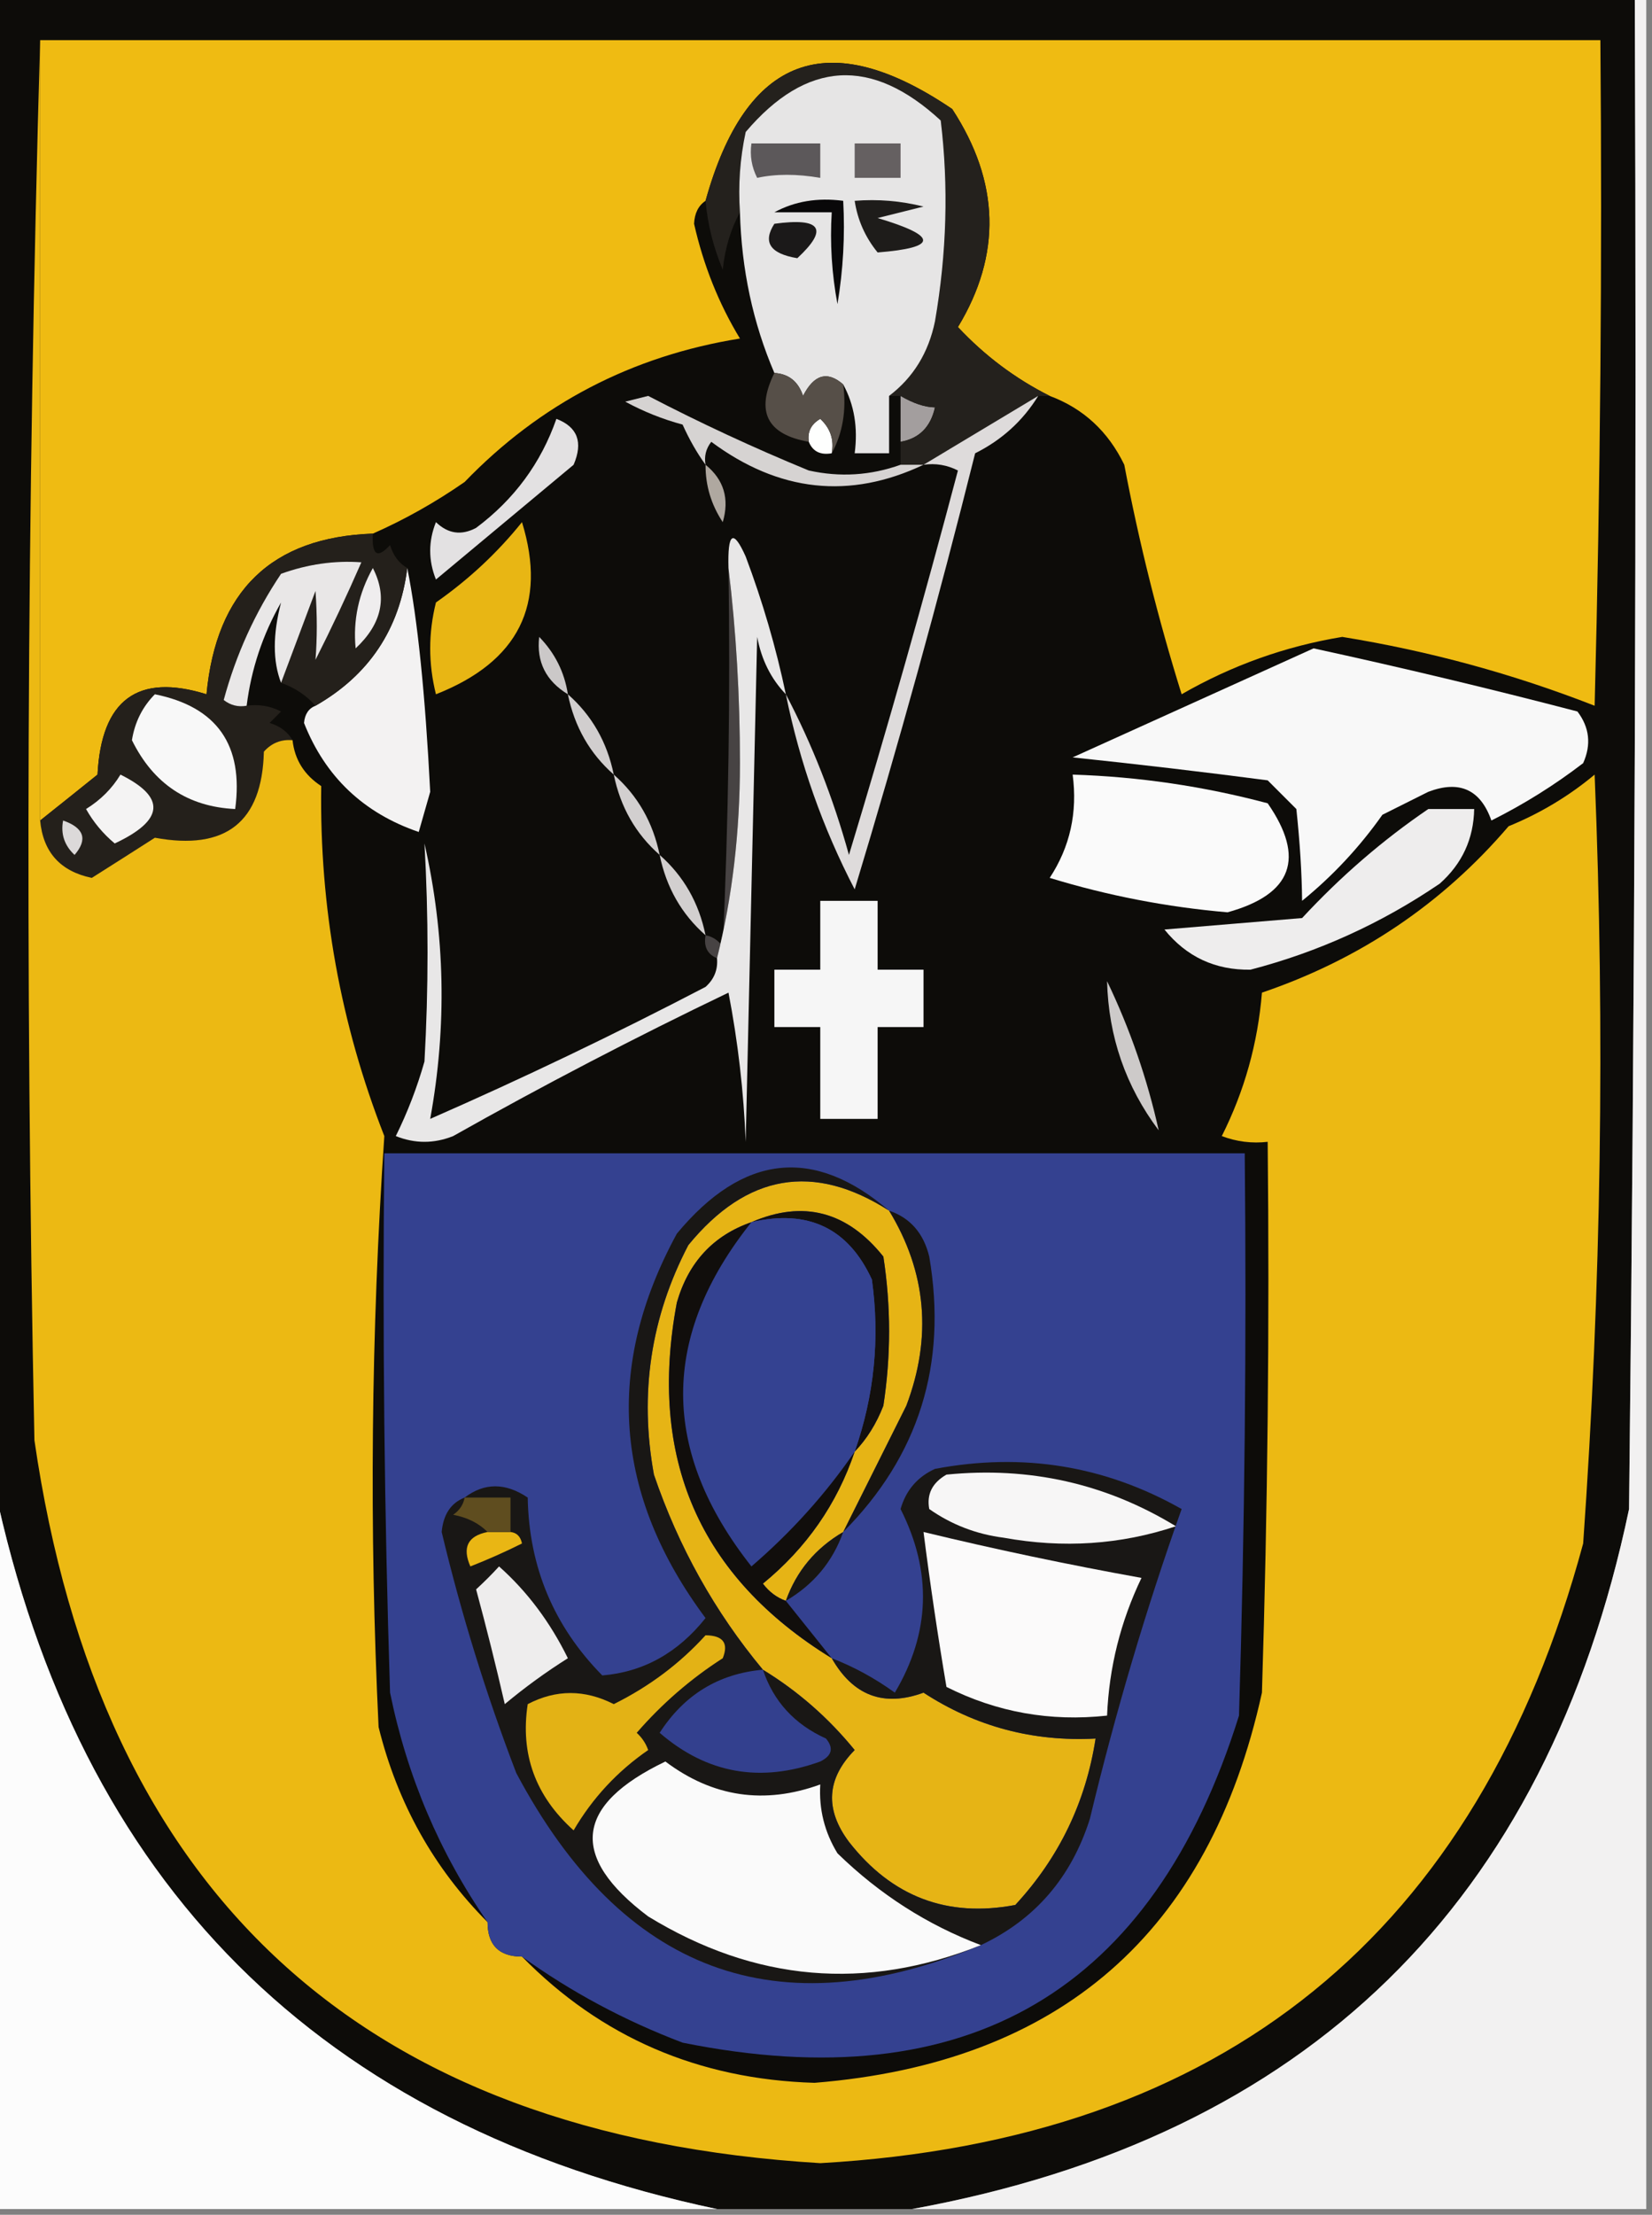 <?xml version="1.0" encoding="UTF-8"?>
<!DOCTYPE svg PUBLIC "-//W3C//DTD SVG 1.1//EN" "http://www.w3.org/Graphics/SVG/1.1/DTD/svg11.dtd">
<svg xmlns="http://www.w3.org/2000/svg" version="1.1" width="144px" height="193px" style="shape-rendering:geometricPrecision; text-rendering:geometricPrecision; image-rendering:optimizeQuality; fill-rule:evenodd; clip-rule:evenodd" xmlns:xlink="http://www.w3.org/1999/xlink">
<rect width="100%" height="100%" fill="#808080" stroke="none"/>
<g><path style="opacity:1" fill="#0d0c09" d="M -0.5,-0.5 C 47.167,-0.5 94.833,-0.5 142.5,-0.5C 142.667,43.501 142.5,87.501 142,131.5C 134.787,165.88 113.954,186.214 79.5,192.5C 73.833,192.5 68.167,192.5 62.5,192.5C 27.833,185.167 6.833,164.167 -0.5,129.5C -0.5,86.167 -0.5,42.833 -0.5,-0.5 Z"/></g>
<g><path style="opacity:1" fill="#efbb12" d="M 3.5,3.5 C 48.833,3.5 94.167,3.5 139.5,3.5C 139.667,22.836 139.5,42.169 139,61.5C 131.915,58.728 124.582,56.728 117,55.5C 112.025,56.322 107.359,57.988 103,60.5C 100.955,53.945 99.288,47.279 98,40.5C 96.594,37.591 94.428,35.591 91.5,34.5C 88.502,32.995 85.835,30.995 83.5,28.5C 87.322,22.192 87.155,15.859 83,9.5C 72.185,2.173 65.018,4.839 61.5,17.5C 60.876,17.917 60.543,18.584 60.5,19.5C 61.32,23.125 62.653,26.458 64.5,29.5C 55.079,31.014 47.079,35.181 40.5,42C 37.941,43.777 35.274,45.277 32.5,46.5C 23.684,46.813 18.85,51.479 18,60.5C 12.005,58.636 8.838,60.969 8.5,67.5C 6.814,68.857 5.148,70.19 3.5,71.5C 3.5,48.833 3.5,26.167 3.5,3.5 Z"/></g>
<g><path style="opacity:1" fill="#a39e9e" d="M 78.5,34.5 C 79.606,35.149 80.606,35.483 81.5,35.5C 81.121,37.213 80.121,38.213 78.5,38.5C 78.5,37.167 78.5,35.833 78.5,34.5 Z"/></g>
<g><path style="opacity:1" fill="#24211d" d="M 91.5,34.5 C 91.167,34.5 90.833,34.5 90.5,34.5C 87.159,36.503 83.825,38.503 80.5,40.5C 79.833,40.5 79.167,40.5 78.5,40.5C 78.5,39.833 78.5,39.167 78.5,38.5C 80.121,38.213 81.121,37.213 81.5,35.5C 80.606,35.483 79.606,35.149 78.5,34.5C 78.167,34.5 77.833,34.5 77.5,34.5C 79.604,32.903 80.938,30.737 81.5,28C 82.526,22.061 82.693,16.228 82,10.5C 75.964,4.928 70.298,5.262 65,11.5C 64.503,13.81 64.337,16.143 64.5,18.5C 63.698,19.952 63.198,21.618 63,23.5C 62.187,21.564 61.687,19.564 61.5,17.5C 65.018,4.839 72.185,2.173 83,9.5C 87.155,15.859 87.322,22.192 83.5,28.5C 85.835,30.995 88.502,32.995 91.5,34.5 Z"/></g>
<g><path style="opacity:1" fill="#e6e5e5" d="M 77.5,34.5 C 77.5,36.167 77.5,37.833 77.5,39.5C 76.5,39.5 75.5,39.5 74.5,39.5C 74.795,37.265 74.461,35.265 73.5,33.5C 72.12,32.294 70.953,32.627 70,34.5C 69.583,33.244 68.75,32.577 67.5,32.5C 65.633,28.148 64.633,23.481 64.5,18.5C 64.337,16.143 64.503,13.81 65,11.5C 70.298,5.262 75.964,4.928 82,10.5C 82.693,16.228 82.526,22.061 81.5,28C 80.938,30.737 79.604,32.903 77.5,34.5 Z"/></g>
<g><path style="opacity:1" fill="#1e1c1a" d="M 74.5,17.5 C 76.527,17.338 78.527,17.505 80.5,18C 79.167,18.333 77.833,18.667 76.5,19C 81.786,20.579 81.786,21.579 76.5,22C 75.418,20.67 74.751,19.17 74.5,17.5 Z"/></g>
<g><path style="opacity:1" fill="#1b1919" d="M 67.5,19.5 C 71.584,18.945 72.251,19.945 69.5,22.5C 67.129,22.108 66.462,21.108 67.5,19.5 Z"/></g>
<g><path style="opacity:1" fill="#090809" d="M 67.5,18.5 C 69.265,17.539 71.265,17.205 73.5,17.5C 73.665,20.518 73.498,23.518 73,26.5C 72.503,23.854 72.336,21.187 72.5,18.5C 70.833,18.5 69.167,18.5 67.5,18.5 Z"/></g>
<g><path style="opacity:1" fill="#656061" d="M 74.5,12.5 C 75.833,12.5 77.167,12.5 78.5,12.5C 78.5,13.5 78.5,14.5 78.5,15.5C 77.167,15.5 75.833,15.5 74.5,15.5C 74.5,14.5 74.5,13.5 74.5,12.5 Z"/></g>
<g><path style="opacity:1" fill="#5c585a" d="M 65.5,12.5 C 67.5,12.5 69.5,12.5 71.5,12.5C 71.5,13.5 71.5,14.5 71.5,15.5C 69.459,15.146 67.626,15.146 66,15.5C 65.517,14.552 65.35,13.552 65.5,12.5 Z"/></g>
<g><path style="opacity:1" fill="#fefffe" d="M 72.5,39.5 C 71.508,39.672 70.842,39.338 70.5,38.5C 70.369,37.624 70.703,36.957 71.5,36.5C 72.386,37.325 72.719,38.325 72.5,39.5 Z"/></g>
<g><path style="opacity:1" fill="#564f48" d="M 67.5,32.5 C 68.75,32.577 69.583,33.244 70,34.5C 70.953,32.627 72.12,32.294 73.5,33.5C 73.795,35.735 73.461,37.735 72.5,39.5C 72.719,38.325 72.386,37.325 71.5,36.5C 70.703,36.957 70.369,37.624 70.5,38.5C 66.846,37.859 65.846,35.859 67.5,32.5 Z"/></g>
<g><path style="opacity:1" fill="#d6d3d2" d="M 78.5,40.5 C 79.167,40.5 79.833,40.5 80.5,40.5C 74.067,43.545 67.9,42.879 62,38.5C 61.536,39.094 61.369,39.761 61.5,40.5C 60.752,39.469 60.085,38.302 59.5,37C 57.754,36.529 56.087,35.862 54.5,35C 55.167,34.833 55.833,34.667 56.5,34.5C 61.044,36.864 65.711,39.031 70.5,41C 73.221,41.602 75.887,41.435 78.5,40.5 Z"/></g>
<g><path style="opacity:1" fill="#dedbdb" d="M 90.5,34.5 C 89.162,36.67 87.328,38.337 85,39.5C 81.805,52.282 78.305,64.948 74.5,77.5C 71.711,72.134 69.711,66.467 68.5,60.5C 70.796,64.869 72.629,69.536 74,74.5C 77.357,63.423 80.524,52.257 83.5,41C 82.552,40.517 81.552,40.35 80.5,40.5C 83.825,38.503 87.159,36.503 90.5,34.5 Z"/></g>
<g><path style="opacity:1" fill="#afa8a0" d="M 61.5,40.5 C 63.099,41.798 63.599,43.465 63,45.5C 61.991,43.975 61.491,42.308 61.5,40.5 Z"/></g>
<g><path style="opacity:1" fill="#e3e1e2" d="M 48.5,36.5 C 50.344,37.204 50.844,38.537 50,40.5C 46,43.833 42,47.167 38,50.5C 37.333,48.833 37.333,47.167 38,45.5C 39.05,46.517 40.216,46.684 41.5,46C 44.82,43.52 47.154,40.353 48.5,36.5 Z"/></g>
<g><path style="opacity:1" fill="#e8b614" d="M 45.5,45.5 C 47.706,52.663 45.206,57.663 38,60.5C 37.333,57.833 37.333,55.167 38,52.5C 40.86,50.498 43.36,48.165 45.5,45.5 Z"/></g>
<g><path style="opacity:1" fill="#f3f2f2" d="M 27.5,61.5 C 32.165,58.834 34.832,54.834 35.5,49.5C 36.398,53.959 37.064,60.459 37.5,69C 37.167,70.167 36.833,71.333 36.5,72.5C 31.687,70.852 28.353,67.686 26.5,63C 26.57,62.235 26.903,61.735 27.5,61.5 Z"/></g>
<g><path style="opacity:1" fill="#474343" d="M 63.5,49.5 C 64.166,54.99 64.499,60.657 64.5,66.5C 64.496,72.541 63.829,78.208 62.5,83.5C 61.662,83.158 61.328,82.492 61.5,81.5C 62.117,81.611 62.617,81.944 63,82.5C 63.5,71.505 63.666,60.505 63.5,49.5 Z"/></g>
<g><path style="opacity:1" fill="#cbc8c8" d="M 49.5,60.5 C 47.584,59.335 46.751,57.668 47,55.5C 48.372,56.91 49.205,58.577 49.5,60.5 Z"/></g>
<g><path style="opacity:1" fill="#f8f8f8" d="M 114.5,56.5 C 122.189,58.172 129.856,60.005 137.5,62C 138.554,63.388 138.72,64.888 138,66.5C 135.502,68.417 132.835,70.084 130,71.5C 129.051,68.8 127.217,67.967 124.5,69C 123.167,69.667 121.833,70.333 120.5,71C 118.506,73.827 116.172,76.327 113.5,78.5C 113.478,76.098 113.311,73.432 113,70.5C 112.167,69.667 111.333,68.833 110.5,68C 104.842,67.26 99.175,66.594 93.5,66C 100.56,62.8 107.56,59.634 114.5,56.5 Z"/></g>
<g><path style="opacity:1" fill="#24201b" d="M 32.5,46.5 C 32.393,48.379 32.893,48.712 34,47.5C 34.278,48.416 34.778,49.083 35.5,49.5C 34.832,54.834 32.165,58.834 27.5,61.5C 26.709,60.599 25.709,59.932 24.5,59.5C 25.493,56.856 26.493,54.19 27.5,51.5C 27.649,53.61 27.649,55.61 27.5,57.5C 28.907,54.719 30.24,51.886 31.5,49C 29.155,48.83 26.821,49.163 24.5,50C 22.236,53.371 20.57,57.038 19.5,61C 20.094,61.464 20.761,61.631 21.5,61.5C 22.552,61.35 23.552,61.517 24.5,62C 24.167,62.333 23.833,62.667 23.5,63C 24.416,63.278 25.082,63.778 25.5,64.5C 24.504,64.414 23.671,64.748 23,65.5C 22.851,71.638 19.684,74.138 13.5,73C 11.656,74.182 9.823,75.349 8,76.5C 5.257,75.925 3.757,74.258 3.5,71.5C 5.148,70.19 6.814,68.857 8.5,67.5C 8.838,60.969 12.005,58.636 18,60.5C 18.85,51.479 23.684,46.813 32.5,46.5 Z"/></g>
<g><path style="opacity:1" fill="#f8f8f8" d="M 13.5,60.5 C 18.92,61.597 21.253,64.931 20.5,70.5C 16.372,70.302 13.372,68.302 11.5,64.5C 11.752,62.927 12.418,61.594 13.5,60.5 Z"/></g>
<g><path style="opacity:1" fill="#efedee" d="M 32.5,49.5 C 33.794,52.019 33.294,54.352 31,56.5C 30.761,54.041 31.261,51.707 32.5,49.5 Z"/></g>
<g><path style="opacity:1" fill="#e9e7e7" d="M 24.5,59.5 C 23.771,57.622 23.771,55.288 24.5,52.5C 22.899,55.304 21.899,58.304 21.5,61.5C 20.761,61.631 20.094,61.464 19.5,61C 20.57,57.038 22.236,53.371 24.5,50C 26.821,49.163 29.155,48.83 31.5,49C 30.24,51.886 28.907,54.719 27.5,57.5C 27.649,55.61 27.649,53.61 27.5,51.5C 26.493,54.19 25.493,56.856 24.5,59.5 Z"/></g>
<g><path style="opacity:1" fill="#d1cece" d="M 49.5,60.5 C 51.588,62.336 52.921,64.669 53.5,67.5C 51.412,65.664 50.079,63.331 49.5,60.5 Z"/></g>
<g><path style="opacity:1" fill="#ecb913" d="M 3.5,3.5 C 3.5,26.167 3.5,48.833 3.5,71.5C 3.757,74.258 5.257,75.925 8,76.5C 9.823,75.349 11.656,74.182 13.5,73C 19.684,74.138 22.851,71.638 23,65.5C 23.671,64.748 24.504,64.414 25.5,64.5C 25.685,66.196 26.519,67.529 28,68.5C 27.846,79.078 29.679,89.245 33.5,99C 32.342,116.093 32.175,133.259 33,150.5C 34.646,157.136 37.813,162.803 42.5,167.5C 42.5,169.5 43.5,170.5 45.5,170.5C 52.4,177.534 60.9,181.2 71,181.5C 92.395,179.77 105.395,168.437 110,147.5C 110.5,131.503 110.667,115.503 110.5,99.5C 109.127,99.657 107.793,99.49 106.5,99C 108.472,95.081 109.639,90.914 110,86.5C 118.558,83.588 125.725,78.754 131.5,72C 134.249,70.877 136.749,69.377 139,67.5C 139.909,89.863 139.576,112.196 138,134.5C 128.819,168.505 106.652,186.505 71.5,188.5C 31.575,186.074 8.741,165.074 3,125.5C 2.169,84.665 2.335,43.998 3.5,3.5 Z"/></g>
<g><path style="opacity:1" fill="#f4f3f3" d="M 10.5,67.5 C 14.486,69.473 14.32,71.473 10,73.5C 8.978,72.646 8.145,71.646 7.5,70.5C 8.77,69.712 9.77,68.712 10.5,67.5 Z"/></g>
<g><path style="opacity:1" fill="#fafafa" d="M 93.5,67.5 C 99.257,67.682 104.924,68.515 110.5,70C 113.809,74.775 112.642,77.942 107,79.5C 101.701,79.043 96.534,78.043 91.5,76.5C 93.27,73.807 93.937,70.807 93.5,67.5 Z"/></g>
<g><path style="opacity:1" fill="#d2cfcf" d="M 53.5,67.5 C 55.588,69.336 56.921,71.669 57.5,74.5C 55.412,72.664 54.079,70.331 53.5,67.5 Z"/></g>
<g><path style="opacity:1" fill="#eeeded" d="M 124.5,70.5 C 125.833,70.5 127.167,70.5 128.5,70.5C 128.451,73.099 127.451,75.266 125.5,77C 120.417,80.459 114.917,82.959 109,84.5C 105.927,84.547 103.427,83.38 101.5,81C 105.5,80.667 109.5,80.333 113.5,80C 116.867,76.367 120.533,73.2 124.5,70.5 Z"/></g>
<g><path style="opacity:1" fill="#dcd9d9" d="M 5.5,71.5 C 7.332,72.141 7.665,73.141 6.5,74.5C 5.614,73.675 5.281,72.675 5.5,71.5 Z"/></g>
<g><path style="opacity:1" fill="#f6f6f6" d="M 71.5,78.5 C 73.167,78.5 74.833,78.5 76.5,78.5C 76.5,80.5 76.5,82.5 76.5,84.5C 77.833,84.5 79.167,84.5 80.5,84.5C 80.5,86.167 80.5,87.833 80.5,89.5C 79.167,89.5 77.833,89.5 76.5,89.5C 76.5,92.167 76.5,94.833 76.5,97.5C 74.833,97.5 73.167,97.5 71.5,97.5C 71.5,94.833 71.5,92.167 71.5,89.5C 70.167,89.5 68.833,89.5 67.5,89.5C 67.5,87.833 67.5,86.167 67.5,84.5C 68.833,84.5 70.167,84.5 71.5,84.5C 71.5,82.5 71.5,80.5 71.5,78.5 Z"/></g>
<g><path style="opacity:1" fill="#cdcac9" d="M 96.5,85.5 C 98.501,89.67 100.001,94.003 101,98.5C 98.123,94.663 96.623,90.33 96.5,85.5 Z"/></g>
<g><path style="opacity:1" fill="#e8e7e7" d="M 68.5,60.5 C 67.207,59.158 66.374,57.491 66,55.5C 65.667,70.167 65.333,84.833 65,99.5C 64.828,95.129 64.328,90.796 63.5,86.5C 55.343,90.412 47.343,94.578 39.5,99C 37.833,99.667 36.167,99.667 34.5,99C 35.525,96.928 36.358,94.762 37,92.5C 37.356,86.145 37.356,79.812 37,73.5C 38.804,81.43 38.971,89.43 37.5,97.5C 45.558,93.972 53.558,90.139 61.5,86C 62.252,85.329 62.586,84.496 62.5,83.5C 63.829,78.208 64.496,72.541 64.5,66.5C 64.499,60.657 64.166,54.99 63.5,49.5C 63.413,46.402 63.913,46.068 65,48.5C 66.477,52.43 67.644,56.43 68.5,60.5 Z"/></g>
<g><path style="opacity:1" fill="#d2cfcf" d="M 57.5,74.5 C 59.588,76.336 60.921,78.669 61.5,81.5C 59.412,79.664 58.079,77.331 57.5,74.5 Z"/></g>
<g><path style="opacity:1" fill="#344190" d="M 45.5,170.5 C 43.5,170.5 42.5,169.5 42.5,167.5C 38.322,161.47 35.489,154.803 34,147.5C 33.5,131.837 33.333,116.17 33.5,100.5C 58.5,100.5 83.5,100.5 108.5,100.5C 108.667,116.837 108.5,133.17 108,149.5C 100.502,173.506 84.335,183.006 59.5,178C 54.442,176.08 49.775,173.58 45.5,170.5 Z"/></g>
<g><path style="opacity:1" fill="#e6b415" d="M 77.5,105.5 C 80.763,110.859 81.263,116.526 79,122.5C 77.14,126.22 75.307,129.886 73.5,133.5C 71.086,134.911 69.419,136.911 68.5,139.5C 67.711,139.217 67.044,138.717 66.5,138C 70.296,134.893 72.963,131.06 74.5,126.5C 75.558,125.4 76.392,124.066 77,122.5C 77.667,118.167 77.667,113.833 77,109.5C 73.844,105.552 70.01,104.552 65.5,106.5C 62.178,107.658 60.012,109.992 59,113.5C 56.453,127.059 60.953,137.393 72.5,144.5C 74.367,147.771 77.034,148.771 80.5,147.5C 85.04,150.456 90.04,151.789 95.5,151.5C 94.642,157.049 92.309,161.883 88.5,166C 82.576,167.124 77.742,165.291 74,160.5C 71.88,157.662 72.047,154.996 74.5,152.5C 72.217,149.697 69.55,147.364 66.5,145.5C 62.318,140.475 59.151,134.808 57,128.5C 55.719,121.457 56.719,114.79 60,108.5C 65.087,102.287 70.92,101.287 77.5,105.5 Z"/></g>
<g><path style="opacity:1" fill="#13100d" d="M 65.5,106.5 C 70.01,104.552 73.844,105.552 77,109.5C 77.667,113.833 77.667,118.167 77,122.5C 76.392,124.066 75.558,125.4 74.5,126.5C 76.208,121.629 76.708,116.629 76,111.5C 73.939,107.019 70.439,105.352 65.5,106.5 Z"/></g>
<g><path style="opacity:1" fill="#344291" d="M 65.5,106.5 C 70.439,105.352 73.939,107.019 76,111.5C 76.708,116.629 76.208,121.629 74.5,126.5C 71.976,130.179 68.976,133.512 65.5,136.5C 57.562,126.44 57.562,116.44 65.5,106.5 Z"/></g>
<g><path style="opacity:1" fill="#171410" d="M 77.5,105.5 C 79.335,106.122 80.502,107.456 81,109.5C 82.597,118.87 80.097,126.87 73.5,133.5C 75.307,129.886 77.14,126.22 79,122.5C 81.263,116.526 80.763,110.859 77.5,105.5 Z"/></g>
<g><path style="opacity:1" fill="#f2f1f1" d="M 142.5,-0.5 C 142.833,-0.5 143.167,-0.5 143.5,-0.5C 143.5,63.833 143.5,128.167 143.5,192.5C 122.167,192.5 100.833,192.5 79.5,192.5C 113.954,186.214 134.787,165.88 142,131.5C 142.5,87.501 142.667,43.501 142.5,-0.5 Z"/></g>
<g><path style="opacity:1" fill="#fcfcfc" d="M -0.5,129.5 C 6.833,164.167 27.833,185.167 62.5,192.5C 41.5,192.5 20.5,192.5 -0.5,192.5C -0.5,171.5 -0.5,150.5 -0.5,129.5 Z"/></g>
<g><path style="opacity:1" fill="#110e0c" d="M 65.5,106.5 C 57.562,116.44 57.562,126.44 65.5,136.5C 68.976,133.512 71.976,130.179 74.5,126.5C 72.963,131.06 70.296,134.893 66.5,138C 67.044,138.717 67.711,139.217 68.5,139.5C 69.833,141.167 71.167,142.833 72.5,144.5C 60.953,137.393 56.453,127.059 59,113.5C 60.012,109.992 62.178,107.658 65.5,106.5 Z"/></g>
<g><path style="opacity:1" fill="#191715" d="M 77.5,105.5 C 70.92,101.287 65.087,102.287 60,108.5C 56.719,114.79 55.719,121.457 57,128.5C 59.151,134.808 62.318,140.475 66.5,145.5C 69.55,147.364 72.217,149.697 74.5,152.5C 72.047,154.996 71.88,157.662 74,160.5C 77.742,165.291 82.576,167.124 88.5,166C 92.309,161.883 94.642,157.049 95.5,151.5C 90.04,151.789 85.04,150.456 80.5,147.5C 77.034,148.771 74.367,147.771 72.5,144.5C 74.426,145.242 76.259,146.242 78,147.5C 81.095,142.294 81.262,136.961 78.5,131.5C 78.968,129.866 79.968,128.7 81.5,128C 89.156,126.553 96.322,127.72 103,131.5C 99.902,140.197 97.235,149.197 95,158.5C 93.38,163.612 90.213,167.279 85.5,169.5C 67.751,176.904 54.251,171.904 45,154.5C 42.367,147.633 40.201,140.633 38.5,133.5C 38.64,131.97 39.306,130.97 40.5,130.5C 42.223,129.193 44.056,129.193 46,130.5C 46.107,136.546 48.274,141.713 52.5,146C 56.088,145.7 59.088,144.033 61.5,141C 53.51,130.279 52.677,119.112 59,107.5C 64.77,100.549 70.936,99.882 77.5,105.5 Z"/></g>
<g><path style="opacity:1" fill="#fafafa" d="M 85.5,169.5 C 75.469,173.522 65.802,172.689 56.5,167C 49.586,161.795 50.086,157.295 58,153.5C 62.129,156.605 66.629,157.271 71.5,155.5C 71.372,157.655 71.872,159.655 73,161.5C 76.671,165.077 80.838,167.744 85.5,169.5 Z"/></g>
<g><path style="opacity:1" fill="#33408e" d="M 66.5,145.5 C 67.423,148.26 69.256,150.26 72,151.5C 72.688,152.332 72.521,152.998 71.5,153.5C 66.277,155.387 61.61,154.553 57.5,151C 59.641,147.68 62.641,145.846 66.5,145.5 Z"/></g>
<g><path style="opacity:1" fill="#e3b215" d="M 61.5,142.5 C 63.028,142.517 63.528,143.184 63,144.5C 60.205,146.293 57.705,148.46 55.5,151C 55.957,151.414 56.291,151.914 56.5,152.5C 53.81,154.356 51.644,156.689 50,159.5C 46.669,156.514 45.336,152.848 46,148.5C 48.467,147.212 50.967,147.212 53.5,148.5C 56.593,146.966 59.26,144.966 61.5,142.5 Z"/></g>
<g><path style="opacity:1" fill="#181612" d="M 73.5,133.5 C 72.581,136.089 70.914,138.089 68.5,139.5C 69.419,136.911 71.086,134.911 73.5,133.5 Z"/></g>
<g><path style="opacity:1" fill="#eeeded" d="M 43.5,136.5 C 45.945,138.672 47.945,141.338 49.5,144.5C 47.578,145.711 45.745,147.044 44,148.5C 43.229,145.141 42.395,141.808 41.5,138.5C 42.243,137.818 42.909,137.151 43.5,136.5 Z"/></g>
<g><path style="opacity:1" fill="#fbfafa" d="M 80.5,133.5 C 86.772,135.017 93.106,136.35 99.5,137.5C 97.674,141.307 96.674,145.307 96.5,149.5C 91.551,150.041 86.884,149.208 82.5,147C 81.745,142.538 81.078,138.038 80.5,133.5 Z"/></g>
<g><path style="opacity:1" fill="#e9b614" d="M 42.5,133.5 C 43.167,133.5 43.833,133.5 44.5,133.5C 45.043,133.56 45.376,133.893 45.5,134.5C 44.01,135.244 42.51,135.91 41,136.5C 40.275,134.843 40.775,133.843 42.5,133.5 Z"/></g>
<g><path style="opacity:1" fill="#5f4d1f" d="M 40.5,130.5 C 41.833,130.5 43.167,130.5 44.5,130.5C 44.5,131.5 44.5,132.5 44.5,133.5C 43.833,133.5 43.167,133.5 42.5,133.5C 41.737,132.732 40.737,132.232 39.5,132C 40.056,131.617 40.389,131.117 40.5,130.5 Z"/></g>
<g><path style="opacity:1" fill="#f7f6f6" d="M 82.5,128.5 C 89.734,127.779 96.4,129.279 102.5,133C 97.681,134.606 92.681,134.939 87.5,134C 85.112,133.697 82.945,132.863 81,131.5C 80.761,130.212 81.261,129.212 82.5,128.5 Z"/></g>
</svg>
